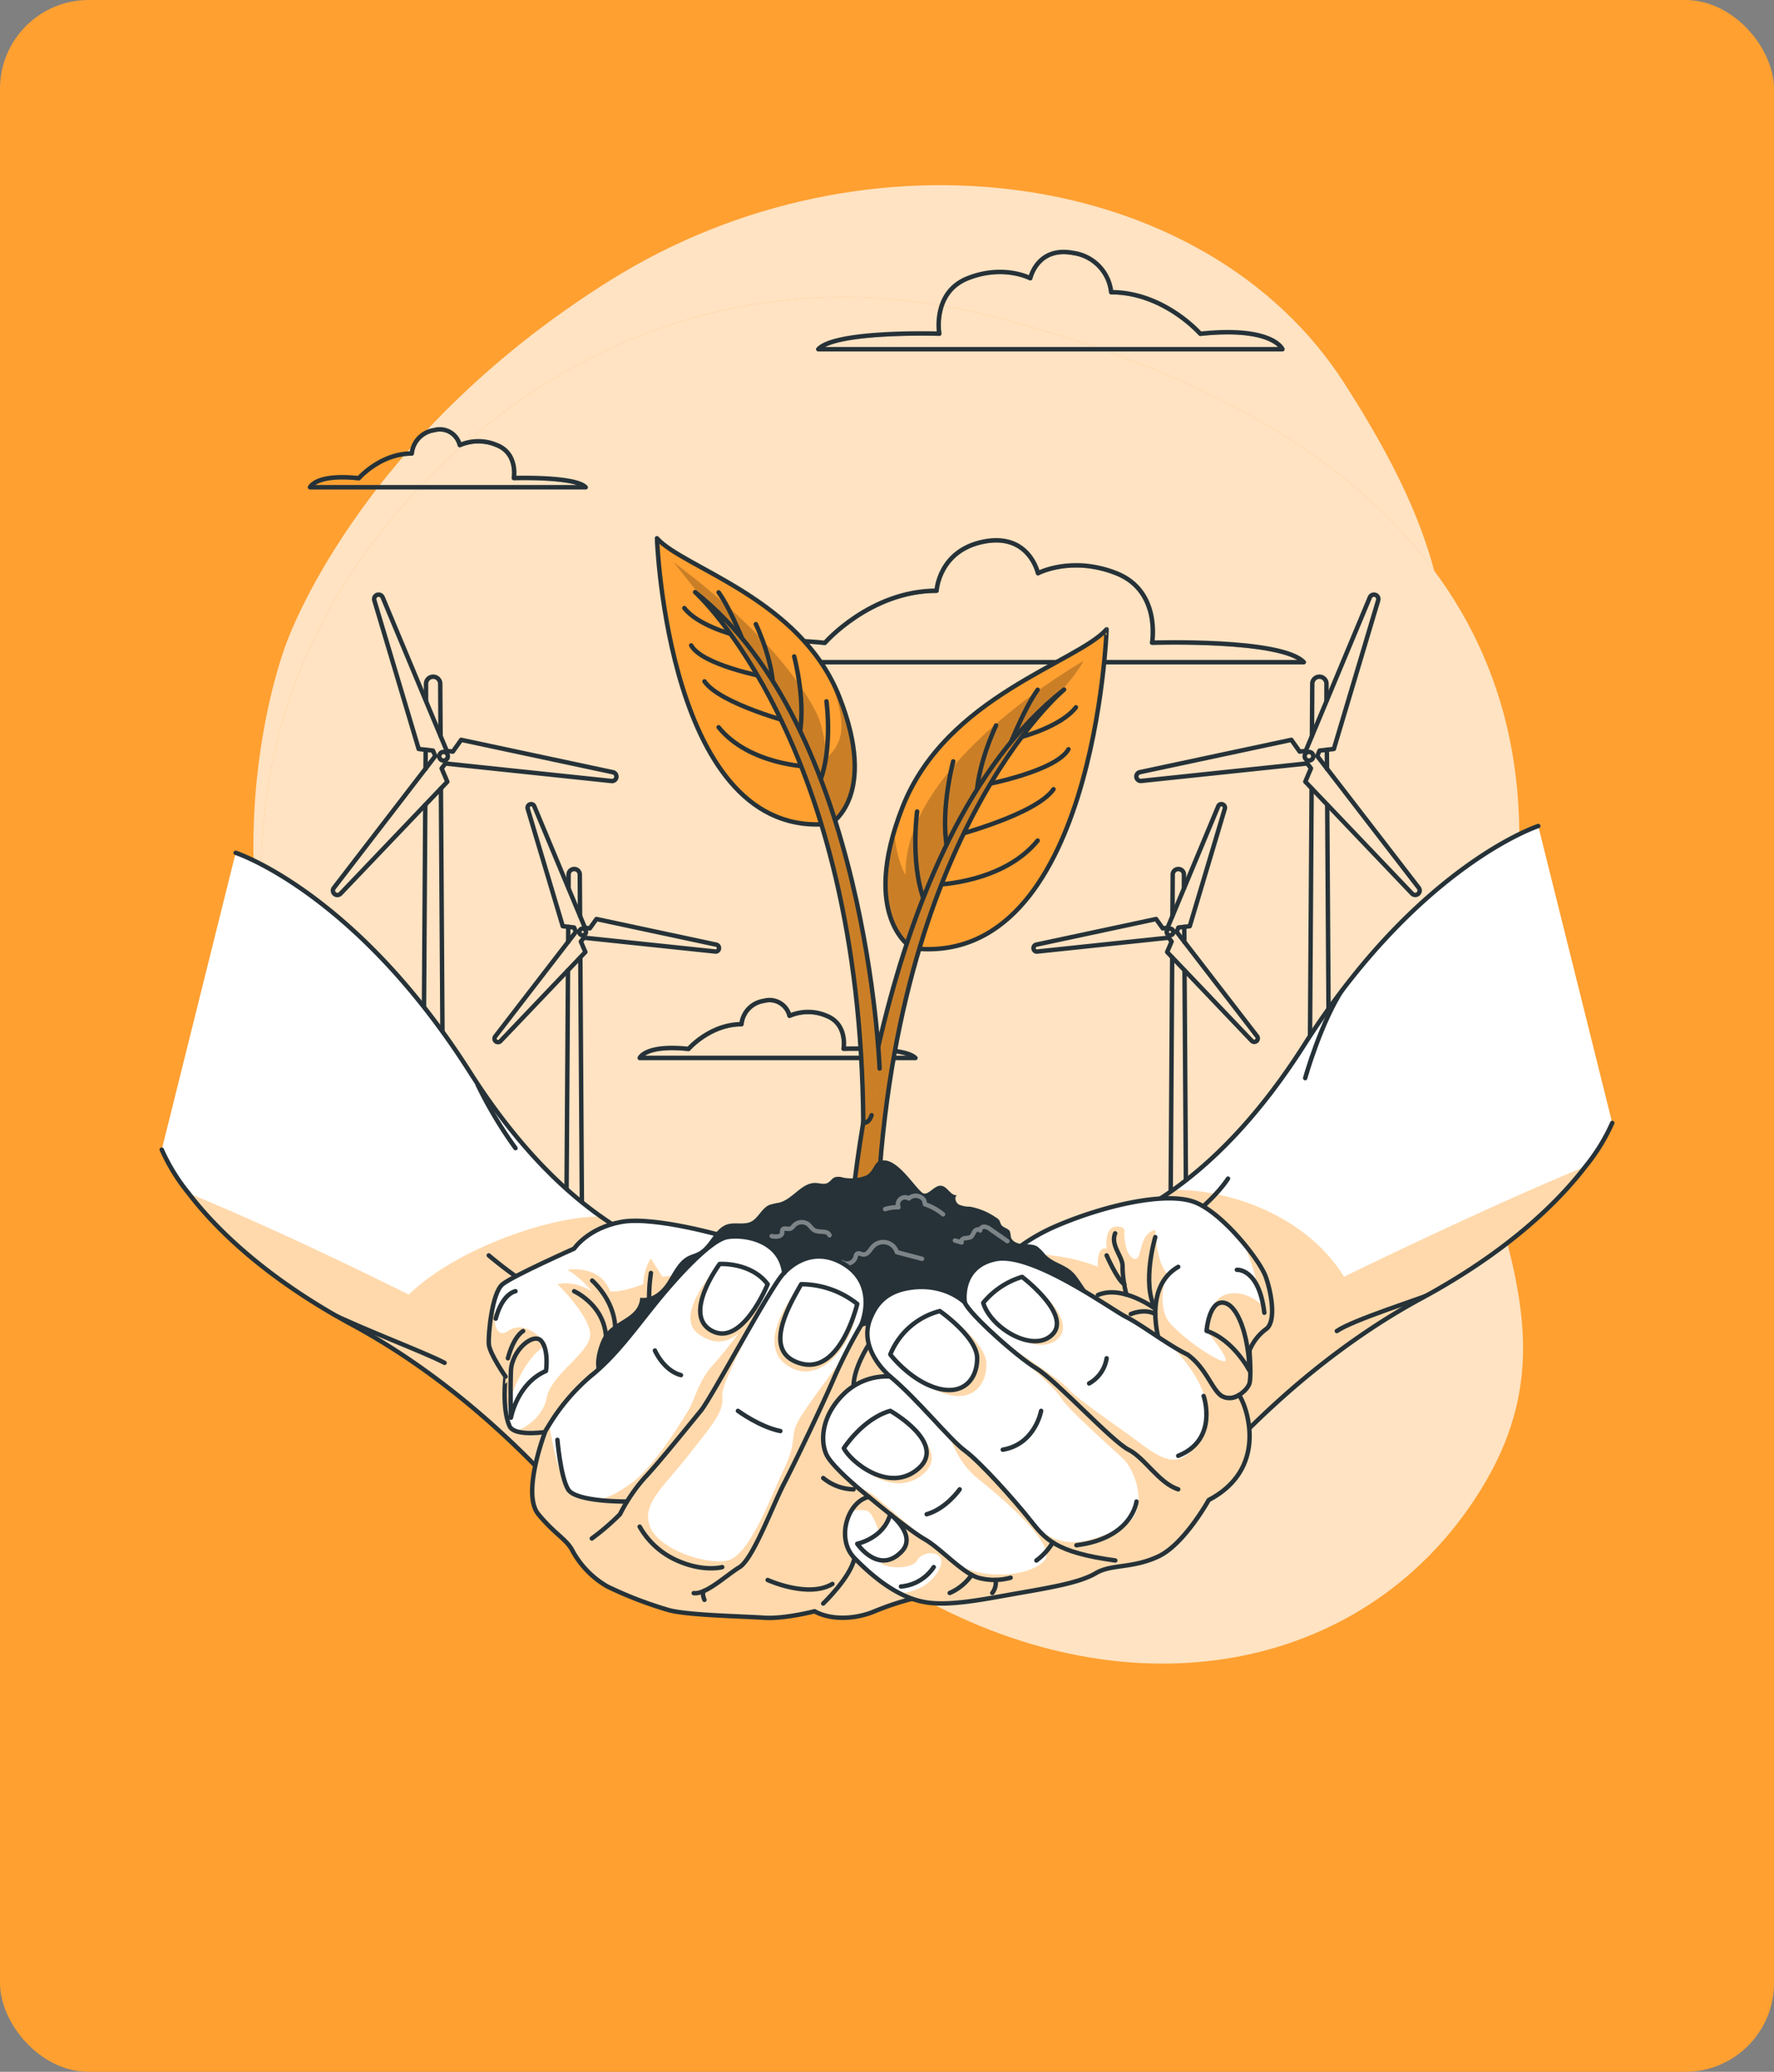 <svg xmlns="http://www.w3.org/2000/svg" xmlns:xlink="http://www.w3.org/1999/xlink" width="400" height="467" viewBox="0 0 400 467">
  <rect x="0" y="0" width="400" height="467" fill="#808080" stroke="none"/>
  <defs>
    <clipPath id="clip-path">
      <path id="Trazado_717319" data-name="Trazado 717319" d="M221.933,158.637s10.246-11.75,25.194-11.75c0,0,.5-9.118,10.7-11.088S270,142.937,270,142.937s7.523-4,17.663,0S295.73,158.6,295.73,158.6s29.2-.948,34.213,4.4H198.71S201.358,156.455,221.933,158.637Z" transform="translate(-198.71 -135.519)" fill="none" stroke="#263238" stroke-linecap="round" stroke-linejoin="round" stroke-width="1"/>
    </clipPath>
    <clipPath id="clip-path-2">
      <path id="Trazado_717322" data-name="Trazado 717322" d="M313.76,67.569S305.583,58.2,293.667,58.2a9.985,9.985,0,0,0-8.531-8.847c-8.132-1.572-9.719,5.695-9.719,5.695s-6.018-3.19-14.082,0-6.439,12.5-6.439,12.5-23.32-.752-27.285,3.506H332.281S330.167,65.831,313.76,67.569Z" transform="translate(-227.61 -49.134)" fill="none" stroke="#263238" stroke-linecap="round" stroke-linejoin="round" stroke-width="1"/>
    </clipPath>
    <clipPath id="clip-path-3">
      <path id="Trazado_717325" data-name="Trazado 717325" d="M86.278,113.3s4.852-5.567,11.939-5.567a5.92,5.92,0,0,1,5.063-5.266,4.623,4.623,0,0,1,5.77,3.378,10.532,10.532,0,0,1,8.365,0c4.8,1.9,3.829,7.425,3.829,7.425s13.827-.451,16.2,2.084H75.28S76.529,112.261,86.278,113.3Z" transform="translate(-75.28 -102.334)" fill="none" stroke="#263238" stroke-linecap="round" stroke-linejoin="round" stroke-width="1"/>
    </clipPath>
    <clipPath id="clip-path-4">
      <path id="Trazado_717328" data-name="Trazado 717328" d="M185.1,284.31s4.852-5.567,11.939-5.567a5.913,5.913,0,0,1,5.063-5.266,4.641,4.641,0,0,1,5.777,3.37,10.532,10.532,0,0,1,8.365,0c4.8,1.888,3.829,7.425,3.829,7.425s13.827-.451,16.2,2.084H174.1S175.349,283.272,185.1,284.31Z" transform="translate(-174.1 -273.349)" fill="none" stroke="#263238" stroke-linecap="round" stroke-linejoin="round" stroke-width="1"/>
    </clipPath>
    <clipPath id="clip-path-5">
      <path id="Trazado_717345" data-name="Trazado 717345" d="M30.84,296.074a43.524,43.524,0,0,0,6.018,9.78c5.89,7.718,17.024,18.95,36.982,29.722,35.206,19.032,57.488,50.658,57.488,50.658l20.484-65.289s-9.11-.662-21.929-9.78c-8.749-6.146-19.183-16.241-29.609-32.656C74.487,237.954,47.51,229.16,47.51,229.16" transform="translate(-30.84 -229.16)" fill="#fff" stroke="#263238" stroke-linecap="round" stroke-linejoin="round" stroke-width="1"/>
    </clipPath>
    <clipPath id="clip-path-6">
      <path id="Trazado_717352" data-name="Trazado 717352" d="M425.767,288.069a43.524,43.524,0,0,1-6.018,9.78c-5.913,7.718-17.046,18.95-36.967,29.722-35.206,19.032-57.488,50.658-57.488,50.658L304.81,312.939s9.11-.662,21.929-9.78c8.711-6.184,19.138-16.257,29.572-32.671,25.788-40.555,52.772-49.349,52.772-49.349" transform="translate(-304.81 -221.14)" fill="#fff" stroke="#263238" stroke-linecap="round" stroke-linejoin="round" stroke-width="1"/>
    </clipPath>
    <clipPath id="clip-path-7">
      <path id="Trazado_717376" data-name="Trazado 717376" d="M253.794,234.082s-11.984-6.906-2.167-31.859,39.329-32.521,46-40.043C297.629,162.18,294.936,238.814,253.794,234.082Z" transform="translate(-247.763 -162.18)" fill="#ffa031" stroke="#263238" stroke-linecap="round" stroke-linejoin="round" stroke-width="1"/>
    </clipPath>
    <clipPath id="clip-path-8">
      <path id="Trazado_717384" data-name="Trazado 717384" d="M236.79,304.374s5.115-90.092,48.529-124.124c0,0-40.277,33.273-42.353,124.124Z" transform="translate(-236.79 -180.25)" fill="#ffa031" stroke="#263238" stroke-linecap="round" stroke-linejoin="round" stroke-width="1"/>
    </clipPath>
    <clipPath id="clip-path-9">
      <path id="Trazado_717388" data-name="Trazado 717388" d="M218.478,199.232s10.72-6.176,1.933-28.5-35.176-29.09-41.142-35.816C179.27,134.92,181.677,203.437,218.478,199.232Z" transform="translate(-179.27 -134.92)" fill="#ffa031" stroke="#263238" stroke-linecap="round" stroke-linejoin="round" stroke-width="1"/>
    </clipPath>
    <clipPath id="clip-path-10">
      <path id="Trazado_717396" data-name="Trazado 717396" d="M232.3,258.444s-2.783-76.927-41.608-107.394c0,0,37.38,33.484,37.929,119.648,0,0,1.219.241,1.873-1.745" transform="translate(-190.69 -151.05)" fill="#ffa031" stroke="#263238" stroke-linecap="round" stroke-linejoin="round" stroke-width="1"/>
    </clipPath>
  </defs>
  <g id="Grupo_1005688" data-name="Grupo 1005688" transform="translate(-2527 7251)">
    <g id="Grupo_1004473" data-name="Grupo 1004473" transform="translate(8157 411)">
      <rect id="Rectángulo_346921" data-name="Rectángulo 346921" width="400" height="467" rx="20" transform="translate(-5630 -7662)" fill="#ffa031"/>
      <g id="Environment-bro" transform="translate(-5624.368 -7649.375)">
        <g id="freepik--background-simple--inject-2" transform="translate(51.507 29.116)">
          <path id="Trazado_717315" data-name="Trazado 717315" d="M65.548,132.91s-20.973,54.163,8.5,108.7S164.23,324.964,212.819,349.6s99.044,12.638,123.019-27.714-8.907-69.156-8.952-126.7S335.5,122.415,304.318,73.8,196.7,14.427,138.894,50.483,65.548,132.91,65.548,132.91Z" transform="translate(-58.313 -29.116)" fill="#fff" opacity="0.7"/>
          <path id="Trazado_717316" data-name="Trazado 717316" d="M75.327,134.326c21.68-39.915,76.22-86.511,151.048-67.1s125.373,60.467,117.091,131.9-51.816,130.79-145.609,132.527S27.783,221.852,75.327,134.326Z" transform="translate(-58.922 -37.43)" fill="#ffa031"/>
          <path id="Trazado_717317" data-name="Trazado 717317" d="M75.327,134.326c21.68-39.915,76.22-86.511,151.048-67.1s125.373,60.467,117.091,131.9-51.816,130.79-145.609,132.527S27.783,221.852,75.327,134.326Z" transform="translate(-58.922 -37.43)" fill="#fff" opacity="0.7"/>
        </g>
        <g id="freepik--Clouds--inject-2" transform="translate(64.271 44.175)">
          <g id="Grupo_1004493" data-name="Grupo 1004493" transform="translate(92.853 64.985)" clip-path="url(#clip-path)">
            <path id="Trazado_717318" data-name="Trazado 717318" d="M221.933,158.637s10.246-11.75,25.194-11.75c0,0,.5-9.118,10.7-11.088S270,142.937,270,142.937s7.523-4,17.663,0S295.73,158.6,295.73,158.6s29.2-.948,34.213,4.4H198.71S201.358,156.455,221.933,158.637Z" transform="translate(-198.71 -135.519)" fill="none" stroke="#263238" stroke-linecap="round" stroke-linejoin="round" stroke-width="1" opacity="0.5"/>
          </g>
          <path id="Trazado_717320" data-name="Trazado 717320" d="M221.933,158.637s10.246-11.75,25.194-11.75c0,0,.5-9.118,10.7-11.088S270,142.937,270,142.937s7.523-4,17.663,0S295.73,158.6,295.73,158.6s29.2-.948,34.213,4.4H198.71S201.358,156.455,221.933,158.637Z" transform="translate(-105.857 -70.534)" fill="none" stroke="#263238" stroke-linecap="round" stroke-linejoin="round" stroke-width="1"/>
          <g id="Grupo_1004494" data-name="Grupo 1004494" transform="translate(114.593 0)" clip-path="url(#clip-path-2)">
            <path id="Trazado_717321" data-name="Trazado 717321" d="M313.76,67.569S305.583,58.2,293.667,58.2a9.985,9.985,0,0,0-8.531-8.847c-8.132-1.572-9.719,5.695-9.719,5.695s-6.018-3.19-14.082,0-6.439,12.5-6.439,12.5-23.32-.752-27.285,3.506H332.281S330.167,65.831,313.76,67.569Z" transform="translate(-227.61 -49.134)" fill="none" stroke="#263238" stroke-linecap="round" stroke-linejoin="round" stroke-width="1" opacity="0.5"/>
          </g>
          <path id="Trazado_717323" data-name="Trazado 717323" d="M313.76,67.569S305.583,58.2,293.667,58.2a9.985,9.985,0,0,0-8.531-8.847c-8.132-1.572-9.719,5.695-9.719,5.695s-6.018-3.19-14.082,0-6.439,12.5-6.439,12.5-23.32-.752-27.285,3.506H332.281S330.167,65.831,313.76,67.569Z" transform="translate(-113.017 -49.134)" fill="none" stroke="#263238" stroke-linecap="round" stroke-linejoin="round" stroke-width="1"/>
          <g id="Grupo_1004495" data-name="Grupo 1004495" transform="translate(0 40.021)" clip-path="url(#clip-path-3)">
            <path id="Trazado_717324" data-name="Trazado 717324" d="M86.278,113.3s4.852-5.567,11.939-5.567a5.92,5.92,0,0,1,5.063-5.266,4.623,4.623,0,0,1,5.77,3.378,10.532,10.532,0,0,1,8.365,0c4.8,1.9,3.829,7.425,3.829,7.425s13.827-.451,16.2,2.084H75.28S76.529,112.261,86.278,113.3Z" transform="translate(-75.28 -102.334)" fill="none" stroke="#263238" stroke-linecap="round" stroke-linejoin="round" stroke-width="1" opacity="0.5"/>
          </g>
          <path id="Trazado_717326" data-name="Trazado 717326" d="M86.278,113.3s4.852-5.567,11.939-5.567a5.92,5.92,0,0,1,5.063-5.266,4.623,4.623,0,0,1,5.77,3.378,10.532,10.532,0,0,1,8.365,0c4.8,1.9,3.829,7.425,3.829,7.425s13.827-.451,16.2,2.084H75.28S76.529,112.261,86.278,113.3Z" transform="translate(-75.28 -62.313)" fill="none" stroke="#263238" stroke-linecap="round" stroke-linejoin="round" stroke-width="1"/>
          <g id="Grupo_1004496" data-name="Grupo 1004496" transform="translate(74.339 168.67)" clip-path="url(#clip-path-4)">
            <path id="Trazado_717327" data-name="Trazado 717327" d="M185.1,284.31s4.852-5.567,11.939-5.567a5.913,5.913,0,0,1,5.063-5.266,4.641,4.641,0,0,1,5.777,3.37,10.532,10.532,0,0,1,8.365,0c4.8,1.888,3.829,7.425,3.829,7.425s13.827-.451,16.2,2.084H174.1S175.349,283.272,185.1,284.31Z" transform="translate(-174.1 -273.349)" fill="none" stroke="#263238" stroke-linecap="round" stroke-linejoin="round" stroke-width="1" opacity="0.5"/>
          </g>
          <path id="Trazado_717329" data-name="Trazado 717329" d="M185.1,284.31s4.852-5.567,11.939-5.567a5.913,5.913,0,0,1,5.063-5.266,4.641,4.641,0,0,1,5.777,3.37,10.532,10.532,0,0,1,8.365,0c4.8,1.888,3.829,7.425,3.829,7.425s13.827-.451,16.2,2.084H174.1S175.349,283.272,185.1,284.31Z" transform="translate(-99.761 -104.679)" fill="none" stroke="#263238" stroke-linecap="round" stroke-linejoin="round" stroke-width="1"/>
        </g>
        <g id="freepik--wind-turbines--inject-2" transform="translate(69.434 121.421)">
          <path id="Trazado_717330" data-name="Trazado 717330" d="M113.332,189.764l-.075-11.735a1.6,1.6,0,0,0-3.2,0v3.844" transform="translate(-89.06 -157.942)" fill="none" stroke="#263238" stroke-linecap="round" stroke-linejoin="round" stroke-width="1"/>
          <line id="Línea_2613" data-name="Línea 2613" x1="0.03" y2="4.311" transform="translate(20.88 34.959)" fill="none" stroke="#263238" stroke-linecap="round" stroke-linejoin="round" stroke-width="1"/>
          <line id="Línea_2614" data-name="Línea 2614" x1="0.594" y1="92.371" transform="translate(24.348 43.693)" fill="none" stroke="#263238" stroke-linecap="round" stroke-linejoin="round" stroke-width="1"/>
          <line id="Línea_2615" data-name="Línea 2615" x1="0.564" y2="88.678" transform="translate(20.263 47.387)" fill="none" stroke="#263238" stroke-linecap="round" stroke-linejoin="round" stroke-width="1"/>
          <path id="Trazado_717331" data-name="Trazado 717331" d="M145.226,191.825l-34.161-7.289-1.881,2.648-1.362-.143-14.451-34.6a1,1,0,0,0-1.881.677l9.99,33.476,3.227.369.512,1.226-22.9,29.767a1,1,0,0,0,1.5,1.3l24.118-25.276-1.279-3.009.85-1.1,37.41,3.942a1,1,0,0,0,.3-1.986Z" transform="translate(-82.144 -151.818)" fill="none" stroke="#263238" stroke-linecap="round" stroke-linejoin="round" stroke-width="1"/>
          <circle id="Elipse_8456" data-name="Elipse 8456" cx="0.978" cy="0.978" r="0.978" transform="translate(23.964 35.441)" fill="none" stroke="#263238" stroke-linecap="round" stroke-linejoin="round" stroke-width="1"/>
          <path id="Trazado_717332" data-name="Trazado 717332" d="M155.368,244.574l-.06-9.291a1.264,1.264,0,1,0-2.528,0v3.047" transform="translate(-99.643 -172.182)" fill="none" stroke="#263238" stroke-linecap="round" stroke-linejoin="round" stroke-width="1"/>
          <line id="Línea_2616" data-name="Línea 2616" x1="0.023" y2="3.4" transform="translate(53.04 74.875)" fill="none" stroke="#263238" stroke-linecap="round" stroke-linejoin="round" stroke-width="1"/>
          <line id="Línea_2617" data-name="Línea 2617" x1="0.466" y1="73.068" transform="translate(55.785 81.78)" fill="none" stroke="#263238" stroke-linecap="round" stroke-linejoin="round" stroke-width="1"/>
          <line id="Línea_2618" data-name="Línea 2618" x1="0.451" y2="70.149" transform="translate(52.551 84.699)" fill="none" stroke="#263238" stroke-linecap="round" stroke-linejoin="round" stroke-width="1"/>
          <path id="Trazado_717333" data-name="Trazado 717333" d="M180.6,246.249l-27.029-5.777-1.5,2.1-1.083-.113-11.427-27.383a.752.752,0,0,0-1.031-.429.8.8,0,0,0-.459.963l7.906,26.48,2.55.293.406.97L130.8,266.884a.792.792,0,1,0,1.2,1.031l19.07-20-1.008-2.362.67-.873,29.594,3.114a.752.752,0,0,0,.873-.7A.79.79,0,0,0,180.6,246.249Z" transform="translate(-94.15 -167.365)" fill="none" stroke="#263238" stroke-linecap="round" stroke-linejoin="round" stroke-width="1"/>
          <path id="Trazado_717334" data-name="Trazado 717334" d="M157.5,252.632a.752.752,0,1,1-.752-.752A.752.752,0,0,1,157.5,252.632Z" transform="translate(-100.44 -176.607)" fill="none" stroke="#263238" stroke-linecap="round" stroke-linejoin="round" stroke-width="1"/>
          <path id="Trazado_717335" data-name="Trazado 717335" d="M375.59,189.764l.075-11.735a1.6,1.6,0,0,1,3.2,0v3.844" transform="translate(-154.84 -157.942)" fill="none" stroke="#263238" stroke-linecap="round" stroke-linejoin="round" stroke-width="1"/>
          <line id="Línea_2619" data-name="Línea 2619" x2="0.03" y2="4.311" transform="translate(224.113 34.959)" fill="none" stroke="#263238" stroke-linecap="round" stroke-linejoin="round" stroke-width="1"/>
          <line id="Línea_2620" data-name="Línea 2620" y1="92.371" x2="0.594" transform="translate(220.081 43.693)" fill="none" stroke="#263238" stroke-linecap="round" stroke-linejoin="round" stroke-width="1"/>
          <line id="Línea_2621" data-name="Línea 2621" x2="0.564" y2="88.678" transform="translate(224.196 47.387)" fill="none" stroke="#263238" stroke-linecap="round" stroke-linejoin="round" stroke-width="1"/>
          <path id="Trazado_717336" data-name="Trazado 717336" d="M323.744,191.825l34.161-7.289,1.881,2.648,1.362-.143,14.451-34.6a1,1,0,0,1,1.881.677l-9.99,33.476-3.227.369-.512,1.226,22.922,29.752a1,1,0,0,1-1.5,1.3l-24.118-25.276,1.279-3.009-.85-1.1-37.41,3.942a1,1,0,0,1-.323-1.971Z" transform="translate(-141.803 -151.818)" fill="none" stroke="#263238" stroke-linecap="round" stroke-linejoin="round" stroke-width="1"/>
          <circle id="Elipse_8457" data-name="Elipse 8457" cx="0.978" cy="0.978" r="0.978" transform="translate(219.103 35.441)" fill="none" stroke="#263238" stroke-linecap="round" stroke-linejoin="round" stroke-width="1"/>
          <path id="Trazado_717337" data-name="Trazado 717337" d="M333.78,244.574l.06-9.291a1.264,1.264,0,1,1,2.528,0v3.047" transform="translate(-144.482 -172.182)" fill="none" stroke="#263238" stroke-linecap="round" stroke-linejoin="round" stroke-width="1"/>
          <line id="Línea_2622" data-name="Línea 2622" x2="0.023" y2="3.4" transform="translate(191.961 74.875)" fill="none" stroke="#263238" stroke-linecap="round" stroke-linejoin="round" stroke-width="1"/>
          <line id="Línea_2623" data-name="Línea 2623" y1="73.068" x2="0.466" transform="translate(188.771 81.78)" fill="none" stroke="#263238" stroke-linecap="round" stroke-linejoin="round" stroke-width="1"/>
          <line id="Línea_2624" data-name="Línea 2624" x2="0.451" y2="70.149" transform="translate(192.021 84.699)" fill="none" stroke="#263238" stroke-linecap="round" stroke-linejoin="round" stroke-width="1"/>
          <path id="Trazado_717338" data-name="Trazado 717338" d="M292.74,246.249l27.029-5.777,1.5,2.1,1.083-.113,11.427-27.383a.752.752,0,0,1,1.031-.429.805.805,0,0,1,.459.963l-7.906,26.48-2.55.293-.406.97,18.13,23.531a.792.792,0,0,1-1.2,1.031l-19.07-20,1.008-2.362-.67-.873L293.011,247.8a.752.752,0,0,1-.873-.7.79.79,0,0,1,.6-.85Z" transform="translate(-134.165 -167.365)" fill="none" stroke="#263238" stroke-linecap="round" stroke-linejoin="round" stroke-width="1"/>
          <path id="Trazado_717339" data-name="Trazado 717339" d="M332.05,252.632a.752.752,0,1,0,.752-.752A.752.752,0,0,0,332.05,252.632Z" transform="translate(-144.053 -176.607)" fill="none" stroke="#263238" stroke-linecap="round" stroke-linejoin="round" stroke-width="1"/>
        </g>
        <g id="freepik--Hands--inject-2" transform="translate(30.84 108.709)">
          <path id="Trazado_717340" data-name="Trazado 717340" d="M30.84,296.074a43.524,43.524,0,0,0,6.018,9.78c5.89,7.718,17.024,18.95,36.982,29.722,35.206,19.032,57.488,50.658,57.488,50.658l20.484-65.289s-9.11-.662-21.929-9.78c-8.749-6.146-19.183-16.241-29.609-32.656C74.487,237.954,47.51,229.16,47.51,229.16" transform="translate(-30.84 -158.266)" fill="#fff"/>
          <g id="Grupo_1004497" data-name="Grupo 1004497" transform="translate(0 70.894)" clip-path="url(#clip-path-5)">
            <path id="Trazado_717341" data-name="Trazado 717341" d="M38.81,331.11c5.913,7.718,17.046,18.95,37,29.722C111.02,379.865,133.3,411.49,133.3,411.49L153.787,346.2s-9.11-.662-21.929-9.779c-10.494-.286-32.25,6.838-43.361,17.573C88.46,354.009,62.792,340.995,38.81,331.11Z" transform="translate(-32.814 -254.416)" fill="#ffa031" opacity="0.4"/>
            <path id="Trazado_717342" data-name="Trazado 717342" d="M128.85,349.79s12.525,10.818,19.559,11.171" transform="translate(-55.12 -259.044)" fill="none" stroke="#263238" stroke-linecap="round" stroke-linejoin="round" stroke-width="1"/>
            <path id="Trazado_717343" data-name="Trazado 717343" d="M80,366.46c8.929,4.341,22.026,9.193,26.788,11.675" transform="translate(-43.018 -263.173)" fill="none" stroke="#263238" stroke-linecap="round" stroke-linejoin="round" stroke-width="1"/>
            <path id="Trazado_717344" data-name="Trazado 717344" d="M125.52,298.65a94.977,94.977,0,0,0,8.538,14.293" transform="translate(-54.295 -246.375)" fill="none" stroke="#263238" stroke-linecap="round" stroke-linejoin="round" stroke-width="1"/>
          </g>
          <path id="Trazado_717346" data-name="Trazado 717346" d="M30.84,296.074a43.524,43.524,0,0,0,6.018,9.78c5.89,7.718,17.024,18.95,36.982,29.722,35.206,19.032,57.488,50.658,57.488,50.658l20.484-65.289s-9.11-.662-21.929-9.78c-8.749-6.146-19.183-16.241-29.609-32.656C74.487,237.954,47.51,229.16,47.51,229.16" transform="translate(-30.84 -158.266)" fill="none" stroke="#263238" stroke-linecap="round" stroke-linejoin="round" stroke-width="1"/>
          <path id="Trazado_717347" data-name="Trazado 717347" d="M425.767,288.069a43.524,43.524,0,0,1-6.018,9.78c-5.913,7.718-17.046,18.95-36.967,29.722-35.206,19.032-57.488,50.658-57.488,50.658L304.81,312.939s9.11-.662,21.929-9.78c8.711-6.184,19.138-16.257,29.572-32.671,25.788-40.555,52.772-49.349,52.772-49.349" transform="translate(-98.711 -156.279)" fill="#fff"/>
          <g id="Grupo_1004498" data-name="Grupo 1004498" transform="translate(206.099 64.861)" clip-path="url(#clip-path-6)">
            <path id="Trazado_717348" data-name="Trazado 717348" d="M419.779,323.11c-5.913,7.718-17.046,18.95-36.967,29.722-35.206,19.032-57.488,50.658-57.488,50.658L304.84,338.2s9.11-.662,21.929-9.779c10.494-.286,29.173,4.559,38.539,19.559C365.307,347.988,395.8,332.995,419.779,323.11Z" transform="translate(-304.817 -246.401)" fill="#ffa031" opacity="0.4"/>
            <path id="Trazado_717349" data-name="Trazado 717349" d="M343.211,326.78s-6.116,9.937-21.921,16.174" transform="translate(-308.893 -247.31)" fill="none" stroke="#263238" stroke-linecap="round" stroke-linejoin="round" stroke-width="1"/>
            <path id="Trazado_717350" data-name="Trazado 717350" d="M405.972,360.53C402.21,362.1,386.623,367,383.05,369.5" transform="translate(-324.192 -255.671)" fill="none" stroke="#263238" stroke-linecap="round" stroke-linejoin="round" stroke-width="1"/>
            <path id="Trazado_717351" data-name="Trazado 717351" d="M373.56,289.907s3.558-12.789,8.771-20.537" transform="translate(-321.841 -233.088)" fill="none" stroke="#263238" stroke-linecap="round" stroke-linejoin="round" stroke-width="1"/>
          </g>
          <path id="Trazado_717353" data-name="Trazado 717353" d="M425.767,288.069a43.524,43.524,0,0,1-6.018,9.78c-5.913,7.718-17.046,18.95-36.967,29.722-35.206,19.032-57.488,50.658-57.488,50.658L304.81,312.939s9.11-.662,21.929-9.78c8.711-6.184,19.138-16.257,29.572-32.671,25.788-40.555,52.772-49.349,52.772-49.349" transform="translate(-98.711 -156.279)" fill="none" stroke="#263238" stroke-linecap="round" stroke-linejoin="round" stroke-width="1"/>
          <path id="Trazado_717354" data-name="Trazado 717354" d="M192.774,363.874l-21.989,2.64s-15.354,4.679-19.063,8.012-8.583,12.27-8.583,12.27-5.4,1.023-8.17,0a2.325,2.325,0,0,1-1.452-1.181,11.577,11.577,0,0,1-.752-2.618,34.252,34.252,0,0,1-.12-8.493s-3.611-5.161-3.761-7.274.617-10.825,2.8-13.263a2.09,2.09,0,0,1,.293-.286c2.407-1.926,16.144-8.034,16.144-8.034s3.092-4.642,10.652-6.018,23.877,3.438,23.877,3.438l2.37,4.86Z" transform="translate(-55.124 -185.571)" fill="#fff"/>
          <path id="Trazado_717355" data-name="Trazado 717355" d="M132.786,387.83a34.251,34.251,0,0,1-.12-8.493s-3.611-5.161-3.761-7.274.617-10.825,2.8-13.263c-2.528,5.04-2.024,12.721,1.5,10.276,4.3-3.009,8.726,3.114,8.726,3.114C137.247,374.62,133.816,382.9,132.786,387.83Z" transform="translate(-55.129 -190.382)" fill="#ffa031" opacity="0.4"/>
          <path id="Trazado_717356" data-name="Trazado 717356" d="M194.784,366.678l-21.989,2.64S157.442,374,153.733,377.33s-8.583,12.27-8.583,12.27-5.4,1.023-8.17,0c2.543-.752,6.229-3.611,6.928-7.44.993-5.446,10.163-10.351,9.817-14.571s-7.38-11.1-7.38-11.1c4.122-.9,7.839,1.67,7.839,1.67a23.644,23.644,0,0,0-5.6-4.92c8.072-.873,9.622,4.837,9.622,4.837,2.257.5,7.523-1.587,7.523-1.587A11.329,11.329,0,0,1,167.4,350.7l2.618,4.1c2.851,0,12.42-2.723,16.971-4.07Z" transform="translate(-57.134 -188.375)" fill="#ffa031" opacity="0.4"/>
          <path id="Trazado_717357" data-name="Trazado 717357" d="M133.514,385.655c1.181,2.746,9.614,1.159,9.614,1.159s4.882-8.944,8.591-12.277,19.063-8.019,19.063-8.019l21.989-2.633L182.638,343.1s-16.317-4.807-23.877-3.43-10.652,6.018-10.652,6.018-13.736,6.1-16.144,8.034-3.265,11.427-3.092,13.541,3.761,7.274,3.761,7.274S131.792,381.66,133.514,385.655Z" transform="translate(-55.12 -185.581)" fill="none" stroke="#263238" stroke-linecap="round" stroke-linejoin="round" stroke-width="1"/>
          <path id="Trazado_717358" data-name="Trazado 717358" d="M135.475,392.549s1.377-7.726,7.906-10.532c0,0,.685-4.6-1.031-6.725s-6.7,2-6.876,6.725S135.475,392.549,135.475,392.549Z" transform="translate(-56.742 -194.326)" fill="none" stroke="#263238" stroke-linecap="round" stroke-linejoin="round" stroke-width="1"/>
          <path id="Trazado_717359" data-name="Trazado 717359" d="M154.45,360.53s11.457,5.146,5.469,17.942" transform="translate(-61.462 -190.81)" fill="none" stroke="#263238" stroke-linecap="round" stroke-linejoin="round" stroke-width="1"/>
          <path id="Trazado_717360" data-name="Trazado 717360" d="M159.85,357.33s9.734,8.4,2.58,18.965" transform="translate(-62.8 -190.018)" fill="none" stroke="#263238" stroke-linecap="round" stroke-linejoin="round" stroke-width="1"/>
          <path id="Trazado_717361" data-name="Trazado 717361" d="M177.325,355.06a38.3,38.3,0,0,0,0,11.194" transform="translate(-67.027 -189.455)" fill="none" stroke="#263238" stroke-linecap="round" stroke-linejoin="round" stroke-width="1"/>
          <path id="Trazado_717362" data-name="Trazado 717362" d="M138.028,372.46s-2.061.985-3.438,6.139" transform="translate(-56.542 -193.766)" fill="none" stroke="#263238" stroke-linecap="round" stroke-linejoin="round" stroke-width="1"/>
          <path id="Trazado_717363" data-name="Trazado 717363" d="M135.4,360.53s-2.919.4-4.461,6.176" transform="translate(-55.638 -190.81)" fill="none" stroke="#263238" stroke-linecap="round" stroke-linejoin="round" stroke-width="1"/>
          <path id="Trazado_717364" data-name="Trazado 717364" d="M341.248,362.216A11.363,11.363,0,0,0,337.569,367s.451,5.868,0,7.41-3.716,4.468-6.3,2.836-3.9-7.643-10.584-10.246L278.9,350.36a26.217,26.217,0,0,1,5.025-5.334,40.933,40.933,0,0,1,10.208-6.169c10.863-4.642,24.073-7.56,30.535-5.5,3.626,1.166,8,5.221,11.367,9.215a33.006,33.006,0,0,1,5.213,7.786C342.617,354.144,343.67,360.666,341.248,362.216Z" transform="translate(-92.292 -183.913)" fill="#fff"/>
          <path id="Trazado_717365" data-name="Trazado 717365" d="M341.248,364.315a11.363,11.363,0,0,0-3.679,4.784s.451,5.868,0,7.41-3.716,4.468-6.3,2.836-3.9-7.643-10.584-10.246L278.9,352.459a26.217,26.217,0,0,1,5.025-5.334c5.725,0,13.263.542,19.439,3.1,0,0-.421-4.642,1.986-4.115,0,0-.609-4.694,1.986-4.927s1.986,1.5,1.986,1.5,0,4.732,2.1,5.687.865-5.574,4.9-6.485c0,0,.226,7.357,2.588,9.742,0,0-2.686,7.756.978,11.6s10.532,8.425,12.036,8.275-4.047-6.846-4.047-6.846.105-6.823,4.318-8.162,7.876,2.091,7.876,2.091a49,49,0,0,0-4-13.917,33.006,33.006,0,0,1,5.213,7.786C342.617,356.243,343.67,362.766,341.248,364.315Z" transform="translate(-92.292 -186.012)" fill="#ffa031" opacity="0.4"/>
          <path id="Trazado_717366" data-name="Trazado 717366" d="M278.89,350.36s4.371-6.868,15.241-11.5,24.073-7.56,30.535-5.5,15.2,13.225,16.55,17,2.407,10.306,0,11.856a11.358,11.358,0,0,0-3.671,4.777s.451,5.875,0,7.417-3.716,4.468-6.289,2.836-3.912-7.643-10.592-10.253" transform="translate(-92.29 -183.913)" fill="none" stroke="#263238" stroke-linecap="round" stroke-linejoin="round" stroke-width="1"/>
          <path id="Trazado_717367" data-name="Trazado 717367" d="M344,370.3s.519-6.7,3.761-6.357,5.71,7.387,5.943,15.369C353.7,379.315,350.161,372.364,344,370.3Z" transform="translate(-108.419 -191.653)" fill="none" stroke="#263238" stroke-linecap="round" stroke-linejoin="round" stroke-width="1"/>
          <path id="Trazado_717368" data-name="Trazado 717368" d="M329.521,369.935s-3.761-12.081,4.288-16.715" transform="translate(-104.615 -189)" fill="none" stroke="#263238" stroke-linecap="round" stroke-linejoin="round" stroke-width="1"/>
          <path id="Trazado_717369" data-name="Trazado 717369" d="M324.369,344.31s-3.114,10.366,0,16.174c0,0-7.357-5.522-12.939-3.122" transform="translate(-100.351 -186.792)" fill="none" stroke="#263238" stroke-linecap="round" stroke-linejoin="round" stroke-width="1"/>
          <path id="Trazado_717370" data-name="Trazado 717370" d="M319.074,357a25.868,25.868,0,0,1-.888-6.266c.173-2.227-2.806-4.815-1.663-7.56" transform="translate(-101.548 -186.51)" fill="none" stroke="#263238" stroke-linecap="round" stroke-linejoin="round" stroke-width="1"/>
          <path id="Trazado_717371" data-name="Trazado 717371" d="M314.05,349.79s2.46,5.6,3.98,6.492" transform="translate(-101 -188.15)" fill="none" stroke="#263238" stroke-linecap="round" stroke-linejoin="round" stroke-width="1"/>
          <path id="Trazado_717372" data-name="Trazado 717372" d="M321.29,367.17s3.1-1.369,5.529,0" transform="translate(-102.793 -192.305)" fill="none" stroke="#263238" stroke-linecap="round" stroke-linejoin="round" stroke-width="1"/>
          <path id="Trazado_717373" data-name="Trazado 717373" d="M353.1,354.109s4.98-.421,6.184,9.674" transform="translate(-110.674 -189.219)" fill="none" stroke="#263238" stroke-linecap="round" stroke-linejoin="round" stroke-width="1"/>
          <path id="Trazado_717374" data-name="Trazado 717374" d="M253.794,234.082s-11.984-6.906-2.167-31.859,39.329-32.521,46-40.043C297.629,162.18,294.936,238.814,253.794,234.082Z" transform="translate(-84.578 -141.673)" fill="#ffa031"/>
          <g id="Grupo_1004499" data-name="Grupo 1004499" transform="translate(163.184 20.507)" clip-path="url(#clip-path-7)">
            <path id="Trazado_717375" data-name="Trazado 717375" d="M292.4,171.7c-3.37,6.4-13.744,14.481-25.141,33.92a177.473,177.473,0,0,0-13.857,30.55c-1.813-1.339-9.148-8.109-3.6-26.329.218,6.47,2.513,10.1,2.513,10.1C251.6,194.78,292.4,171.7,292.4,171.7Z" transform="translate(-247.764 -164.538)" fill="rgba(0,0,0,0.7)" opacity="0.3"/>
          </g>
          <path id="Trazado_717377" data-name="Trazado 717377" d="M253.794,234.082s-11.984-6.906-2.167-31.859,39.329-32.521,46-40.043C297.629,162.18,294.936,238.814,253.794,234.082Z" transform="translate(-84.578 -141.673)" fill="none" stroke="#263238" stroke-linecap="round" stroke-linejoin="round" stroke-width="1"/>
          <path id="Trazado_717378" data-name="Trazado 717378" d="M257.117,216.79s-1.866,13.338,2.422,22.026l2.144-5.559s14.88-.4,22.613-9.922" transform="translate(-86.796 -155.202)" fill="none" stroke="#263238" stroke-linecap="round" stroke-linejoin="round" stroke-width="1"/>
          <path id="Trazado_717379" data-name="Trazado 717379" d="M267.462,201.76s-3.378,12.5-.993,21.229l.993-4.363s18.649-4.83,22.613-10.584" transform="translate(-89.001 -151.478)" fill="none" stroke="#263238" stroke-linecap="round" stroke-linejoin="round" stroke-width="1"/>
          <path id="Trazado_717380" data-name="Trazado 717380" d="M279.458,191s-4.514,9.321-4.408,17.061l2.2-3.761s15.753-3.009,18.536-7.936" transform="translate(-91.338 -148.813)" fill="none" stroke="#263238" stroke-linecap="round" stroke-linejoin="round" stroke-width="1"/>
          <path id="Trazado_717381" data-name="Trazado 717381" d="M291.012,180.3c-3.287,4.514-7.192,14.707-7.192,14.707l3.6-4.092s8.892-2.317,12.217-6.658" transform="translate(-93.511 -146.162)" fill="none" stroke="#263238" stroke-linecap="round" stroke-linejoin="round" stroke-width="1"/>
          <path id="Trazado_717382" data-name="Trazado 717382" d="M236.79,304.374s5.115-90.092,48.529-124.124c0,0-40.277,33.273-42.353,124.124Z" transform="translate(-81.86 -146.15)" fill="#ffa031"/>
          <g id="Grupo_1004500" data-name="Grupo 1004500" transform="translate(154.93 34.1)" clip-path="url(#clip-path-8)">
            <path id="Trazado_717383" data-name="Trazado 717383" d="M236.79,304.374s5.115-90.092,48.529-124.124c0,0-40.277,33.273-42.353,124.124Z" transform="translate(-236.79 -180.25)" fill="rgba(0,0,0,0.7)" opacity="0.3"/>
          </g>
          <path id="Trazado_717385" data-name="Trazado 717385" d="M236.79,304.374s5.115-90.092,48.529-124.124c0,0-40.277,33.273-42.353,124.124Z" transform="translate(-81.86 -146.15)" fill="none" stroke="#263238" stroke-linecap="round" stroke-linejoin="round" stroke-width="1"/>
          <path id="Trazado_717386" data-name="Trazado 717386" d="M218.478,199.232s10.72-6.176,1.933-28.5-35.176-29.09-41.142-35.816C179.27,134.92,181.677,203.437,218.478,199.232Z" transform="translate(-67.611 -134.92)" fill="#ffa031"/>
          <g id="Grupo_1004501" data-name="Grupo 1004501" transform="translate(111.659)" clip-path="url(#clip-path-9)">
            <path id="Trazado_717387" data-name="Trazado 717387" d="M221.678,172.5a23.628,23.628,0,0,0-1.693-3.483c-1.347-2.257,2.046,4.431,2.114,9.832a8.937,8.937,0,0,1-3.152,7.139c-.677-3.536-1.046-7.244-2.738-10.426-8.621-16.279-28.752-31.031-31.949-33.461.346.436,11.367,14.293,17.889,22.267,3.5,4.3,5.823,9.712,8.125,14.7,2.919,6.342,5.537,12.789,8.132,19.288.361.91.752,1.813,1.091,2.716,2.919-1.82,4.514-5.206,5.191-8.583,1.113-5.77-.211-11.735-2.054-17.3C222.34,174.275,222.031,173.379,221.678,172.5Z" transform="translate(-180.506 -136.699)" fill="rgba(0,0,0,0.7)" opacity="0.3"/>
          </g>
          <path id="Trazado_717389" data-name="Trazado 717389" d="M218.478,199.232s10.72-6.176,1.933-28.5-35.176-29.09-41.142-35.816C179.27,134.92,181.677,203.437,218.478,199.232Z" transform="translate(-67.611 -134.92)" fill="none" stroke="#263238" stroke-linecap="round" stroke-linejoin="round" stroke-width="1"/>
          <path id="Trazado_717390" data-name="Trazado 717390" d="M222.063,183.77s1.67,11.923-2.167,19.694l-1.918-4.973s-13.308-.354-20.229-8.869" transform="translate(-72.189 -147.022)" fill="none" stroke="#263238" stroke-linecap="round" stroke-linejoin="round" stroke-width="1"/>
          <path id="Trazado_717391" data-name="Trazado 717391" d="M213.739,170.32s3.009,11.179.888,18.987l-.888-3.9s-16.685-4.318-20.229-9.464" transform="translate(-71.138 -143.69)" fill="none" stroke="#263238" stroke-linecap="round" stroke-linejoin="round" stroke-width="1"/>
          <path id="Trazado_717392" data-name="Trazado 717392" d="M204.109,160.65s4.032,8.343,3.942,15.264l-1.971-3.378s-14.09-2.663-16.55-7.094" transform="translate(-70.152 -141.294)" fill="none" stroke="#263238" stroke-linecap="round" stroke-linejoin="round" stroke-width="1"/>
          <path id="Trazado_717393" data-name="Trazado 717393" d="M195.206,151.12c2.949,4.07,6.439,13.157,6.439,13.157l-3.242-3.656s-7.951-2.076-10.923-5.958" transform="translate(-69.644 -138.933)" fill="none" stroke="#263238" stroke-linecap="round" stroke-linejoin="round" stroke-width="1"/>
          <path id="Trazado_717394" data-name="Trazado 717394" d="M232.3,258.444s-2.783-76.927-41.608-107.394c0,0,37.38,33.484,37.929,119.648,0,0,1.219.241,1.873-1.745" transform="translate(-70.44 -138.916)" fill="#ffa031"/>
          <g id="Grupo_1004502" data-name="Grupo 1004502" transform="translate(120.25 12.134)" clip-path="url(#clip-path-10)">
            <path id="Trazado_717395" data-name="Trazado 717395" d="M232.3,258.444s-2.783-76.927-41.608-107.394c0,0,37.38,33.484,37.929,119.648,0,0,1.219.241,1.873-1.745" transform="translate(-190.69 -151.05)" fill="rgba(0,0,0,0.7)" opacity="0.3"/>
          </g>
          <path id="Trazado_717397" data-name="Trazado 717397" d="M232.3,258.444s-2.783-76.927-41.608-107.394c0,0,37.38,33.484,37.929,119.648,0,0,1.219.241,1.873-1.745" transform="translate(-70.44 -138.916)" fill="none" stroke="#263238" stroke-linecap="round" stroke-linejoin="round" stroke-width="1"/>
          <path id="Trazado_717398" data-name="Trazado 717398" d="M162.171,370.5s-2.588-2.046,0-8.44c1.986-4.9,8.448-4.657,8.8-9.78,2.648.331,4.762-1.422,6.131-3.566s2.475-4.717,4.762-5.845c.752-.346,1.5-.534,2.2-.9,2.716-1.444,3.656-5.349,6.59-6.236,1.73-.527,3.761.188,5.349-.617s2.37-3.009,4.092-3.761a16.557,16.557,0,0,1,2.257-.519c3.047-.8,5.01-4.514,8.162-4.431.91.038,1.888.406,2.7,0,.639-.316,1.023-1.046,1.685-1.3a3.2,3.2,0,0,1,1.723.068,9.1,9.1,0,0,0,5.266-.436c1.5-.685,1.851-2.678,2.768-3.129,3.648-1.8,7.741,5.206,9.855,6.958,1.234,1.031,2.625-1.6,4.228-1.542,1.459.06,2.2,2.317,3.649,2.136-.67.527-.286,1.693.451,2.121a6.123,6.123,0,0,0,2.49.474,14.8,14.8,0,0,1,5.755,2.37,2.323,2.323,0,0,1,.827.67c.218.331.263.752.489,1.076.474.67,1.572.752,1.926,1.459a5.041,5.041,0,0,1,.2,1.174c.233,1.113,1.55,1.617,2.686,1.7s2.355-.053,3.325.549a12.163,12.163,0,0,1,1.82,1.858c2.257,2.189,4.875,2.069,6.959,4.837,2.182,2.9,3.656,6.063,6.77,8.155,5.266,3.543,6.77,8.538,8.207,13.18s-18.972,16.2-60.182,19.153S161.63,373.631,162.171,370.5Z" transform="translate(-63.09 -181.095)" fill="#263238"/>
          <path id="Trazado_717399" data-name="Trazado 717399" d="M213.66,342.966c.918.241,2.257.181,2.37-.752a1.964,1.964,0,0,1,.045-.632c.241-.557,1.1-.128,1.693-.263.444-.105.715-.542,1.038-.858a2.407,2.407,0,0,1,3.077-.15c.519.421.865,1.068,1.459,1.369,1.113.557,2.941-.068,3.355,1.1" transform="translate(-76.13 -185.682)" fill="none" stroke="#fff" stroke-linecap="round" stroke-linejoin="round" stroke-width="1" opacity="0.4"/>
          <path id="Trazado_717400" data-name="Trazado 717400" d="M234.75,350.319a2.031,2.031,0,0,0,3.009-1.031c.083-.3.113-.654.369-.843.391-.278.918.1,1.4.143.955.1,1.5-1.016,2.129-1.73a3.2,3.2,0,0,1,5.446,1.211l5.672,1.5" transform="translate(-81.355 -187.159)" fill="none" stroke="#fff" stroke-linecap="round" stroke-linejoin="round" stroke-width="1" opacity="0.4"/>
          <path id="Trazado_717401" data-name="Trazado 717401" d="M247.65,334.938a9.1,9.1,0,0,1,3.009-.429,1.61,1.61,0,0,1,2.347-1.986,2.294,2.294,0,0,1,3.423.376l.226.948a12.435,12.435,0,0,1,4.055,2.257" transform="translate(-84.55 -183.724)" fill="none" stroke="#fff" stroke-linecap="round" stroke-linejoin="round" stroke-width="1" opacity="0.4"/>
          <path id="Trazado_717402" data-name="Trazado 717402" d="M268.58,344.3l1.5.444c-.248-.391.218-.873.677-.963a3.957,3.957,0,0,0,1.347-.233c.451-.271.587-.843.88-1.279s1.031-.685,1.279-.226c-.06-.481.474-.873.963-.858a2.6,2.6,0,0,1,1.332.587l3.852,2.678" transform="translate(-89.735 -186.019)" fill="none" stroke="#fff" stroke-linecap="round" stroke-linejoin="round" stroke-width="1" opacity="0.4"/>
          <path id="Trazado_717403" data-name="Trazado 717403" d="M144.863,387.969s4.356-7.7,10.08-12.27,9.847-10.449,14.887-16.678,12.367-14.128,16.031-14.76,11.908.549,12.826,8.087c0,0,5.6-6.77,13.451-2.031s3.949,13.7,3.949,13.7,2.859-1.143,4.634,0,6.831,61.769,6.831,61.769a60.252,60.252,0,0,0-8.486,2.814c-4.348,1.828-9.847,2.061-13.541,0,0,0-6.868,1.775-11.45,1.459s-16.949-.542-21.3-1.693a88.013,88.013,0,0,1-13.94-5.349,20.545,20.545,0,0,1-7.794-7.891c-1.369-2.783-3.889-3.694-7.786-8.388S144.863,387.969,144.863,387.969Z" transform="translate(-58.344 -186.744)" fill="#fff"/>
          <path id="Trazado_717404" data-name="Trazado 717404" d="M220.729,366.061c-1.715-1.1-4.438-.075-4.626,0a13.541,13.541,0,0,0,.752-2.648l-4.7,9.907s-7.274,9.464-9.877,13.706-.376,4.687-3.573,11.442-7.876,19.679-12.826,20.725-15.467-2.55-17.423-7.613,2.761-8.636,8.546-15.971,8.185-10.08,7.726-13.481,11.284-23.892,12.036-25.141c-.308.406-2.121,2.836-4.393,5.838a43.824,43.824,0,0,0,2.618-5.9l-10.825-4.559s-10.645,11.329-4.92,15.662c3.144,2.385,6.259,2.422,9.155,0-2.257,2.956-4.476,5.7-5.717,7.056-3.438,3.761-4.13,7.936-5.672,10.4s-7.666,12.713-12.947,16.415-8.4,4.717-12.706,2.4c-2.934-1.587-4.754-10.3-5.627-15.662-.549.865-.843,1.392-.843,1.392S139.393,404.1,143.29,408.8s6.409,5.6,7.778,8.388a20.7,20.7,0,0,0,7.771,7.876,89.1,89.1,0,0,0,13.977,5.356c4.348,1.136,16.715,1.369,21.3,1.685s11.45-1.459,11.45-1.459c3.664,2.061,9.155,1.836,13.541,0a63.019,63.019,0,0,1,7.726-2.625c.241-.308.466-.632.707-.955C226.912,420.059,222.391,367.137,220.729,366.061Z" transform="translate(-58.351 -188.789)" fill="#ffa031" opacity="0.4"/>
          <path id="Trazado_717405" data-name="Trazado 717405" d="M220.514,358.42s-10.908,12.631-3.385,18.145,15.67-5,16.023-13.7Z" transform="translate(-76.334 -190.288)" fill="#ffa031" opacity="0.4"/>
          <path id="Trazado_717406" data-name="Trazado 717406" d="M227.563,425.785l-.752.188a63,63,0,0,0-7.726,2.625c-4.356,1.836-9.847,2.061-13.541,0,0,0-6.868,1.783-11.45,1.459s-16.949-.549-21.3-1.685a89.109,89.109,0,0,1-13.962-5.356,20.7,20.7,0,0,1-7.786-7.9c-1.369-2.783-3.889-3.686-7.778-8.388s1.595-18.762,1.595-18.762.293-.527.843-1.392a45.484,45.484,0,0,1,9.238-10.878c5.725-4.589,9.847-10.449,14.887-16.678s12.367-14.128,16.031-14.76,11.908.549,12.826,8.087c0,0,5.6-6.77,13.451-2.031,5.138,3.122,5.266,8.034,4.7,11.043a13.542,13.542,0,0,1-.752,2.648c.188-.068,2.911-1.091,4.626,0s6.184,54,6.77,61C227.533,425.514,227.563,425.785,227.563,425.785Z" transform="translate(-58.347 -186.744)" fill="none" stroke="#263238" stroke-linecap="round" stroke-linejoin="round" stroke-width="1"/>
          <path id="Trazado_717407" data-name="Trazado 717407" d="M203.118,355.06c-2.52,2.046-16.264,27.984-18.807,31.076s-9.622,11.9-12.713,15.143a38.027,38.027,0,0,0-5.5,8.162,53.957,53.957,0,0,1-6.349,5.461" transform="translate(-62.775 -189.455)" fill="none" stroke="#263238" stroke-linecap="round" stroke-linejoin="round" stroke-width="1"/>
          <path id="Trazado_717408" data-name="Trazado 717408" d="M228.084,370.57a114.175,114.175,0,0,0-6.018,11.683c-2.257,5.319-8.7,18.89-11.389,24.073s-6.989,17-10.08,18.9-7.56,6.184-10.306,5.838" transform="translate(-70.341 -193.298)" fill="none" stroke="#263238" stroke-linecap="round" stroke-linejoin="round" stroke-width="1"/>
          <path id="Trazado_717409" data-name="Trazado 717409" d="M193.39,452.316s-.752-1.685,0-2.076" transform="translate(-71.026 -213.034)" fill="none" stroke="#263238" stroke-linecap="round" stroke-linejoin="round" stroke-width="1"/>
          <path id="Trazado_717410" data-name="Trazado 717410" d="M229.1,438.092s6.191-5.92,7.049-10.246,13.014-38.366,13.014-38.366" transform="translate(-79.955 -197.982)" fill="none" stroke="#263238" stroke-linecap="round" stroke-linejoin="round" stroke-width="1"/>
          <path id="Trazado_717411" data-name="Trazado 717411" d="M196.618,352.356s7.049-.459,10.825,4.559c0,0-5.672,14.12-12.54,10.532S196.618,352.356,196.618,352.356Z" transform="translate(-70.824 -188.783)" fill="#fff" stroke="#263238" stroke-linecap="round" stroke-linejoin="round" stroke-width="1"/>
          <path id="Trazado_717412" data-name="Trazado 717412" d="M220.952,358.419a20.446,20.446,0,0,1,12.638,4.446s-3.709,15.858-12.638,13.451S218.025,363.535,220.952,358.419Z" transform="translate(-76.772 -190.287)" fill="#fff" stroke="#263238" stroke-linecap="round" stroke-linejoin="round" stroke-width="1"/>
          <path id="Trazado_717413" data-name="Trazado 717413" d="M241.672,376.43s-3.957,5.958-3.438,10.306,6.349,3.543,6.349,3.543" transform="translate(-82.206 -194.749)" fill="none" stroke="#263238" stroke-linecap="round" stroke-linejoin="round" stroke-width="1"/>
          <path id="Trazado_717414" data-name="Trazado 717414" d="M203.54,396.37s4.86,3.6,9.561,4.551" transform="translate(-73.623 -199.689)" fill="none" stroke="#263238" stroke-linecap="round" stroke-linejoin="round" stroke-width="1"/>
          <path id="Trazado_717415" data-name="Trazado 717415" d="M149.43,405.05s.692,8.275,2.407,11.164,13.263,2.746,13.263,2.746" transform="translate(-60.218 -201.839)" fill="none" stroke="#263238" stroke-linecap="round" stroke-linejoin="round" stroke-width="1"/>
          <path id="Trazado_717416" data-name="Trazado 717416" d="M174.09,431.07a18.055,18.055,0,0,0,8.418,7.621c6.018,2.686,10.186,1.5,10.186,1.5" transform="translate(-66.327 -208.285)" fill="none" stroke="#263238" stroke-linecap="round" stroke-linejoin="round" stroke-width="1"/>
          <path id="Trazado_717417" data-name="Trazado 717417" d="M212.45,447.05s9.1,4.175,14.6.888" transform="translate(-75.83 -212.244)" fill="none" stroke="#263238" stroke-linecap="round" stroke-linejoin="round" stroke-width="1"/>
          <path id="Trazado_717418" data-name="Trazado 717418" d="M178.66,378.29s1.941,4.514,5.868,5.552" transform="translate(-67.46 -195.21)" fill="none" stroke="#263238" stroke-linecap="round" stroke-linejoin="round" stroke-width="1"/>
          <path id="Trazado_717419" data-name="Trazado 717419" d="M229.1,416.5a11.164,11.164,0,0,0,6.838,2.55" transform="translate(-79.955 -204.676)" fill="none" stroke="#263238" stroke-linecap="round" stroke-linejoin="round" stroke-width="1"/>
          <path id="Trazado_717420" data-name="Trazado 717420" d="M316.024,405.155s-5.5,9.96-11.337,12.713-10.652,1.723-14.082,3.761-9.275,3.092-17.174,4.469-15.858,3.092-21.5,2.061a19.914,19.914,0,0,1-5.6-1.971,41.052,41.052,0,0,1-10.186-7.959c-2.806-2.881-2.565-7.523-.677-10.652a6.341,6.341,0,0,1,3.942-3.122s-1.888-1.5-4.017-3.408c-2.309-2.061-4.882-4.6-5.589-6.214-1.384-3.092-1.038-8.583,3.761-13.4a13.864,13.864,0,0,1,10.645-4.115s-7.357-6.018-4.468-13.059c1.046-2.543,2.911-5.905,8.591-6.868,8.132-1.377,12.713,3.265,12.713,3.265s-1.286-8.064,6.913-9.78,26.074,11.337,29.519,13.059c2.475,1.234,6.357,4.062,10.005,6.312l.873.542c1.008.6,1.993,1.151,2.9,1.587,4.25,3.092,5.537,7.974,7.681,9.336a3.648,3.648,0,0,0,3.912-.211c.143.218.278.429.391.632C324.954,385.228,329.076,398.325,316.024,405.155Z" transform="translate(-79.955 -188.381)" fill="#fff"/>
          <path id="Trazado_717421" data-name="Trazado 717421" d="M318.088,411.283s-5.5,9.96-11.337,12.713-10.652,1.723-14.082,3.761-9.275,3.092-17.174,4.468-15.858,3.092-21.5,2.061a19.912,19.912,0,0,1-5.6-1.971c4.265-.323,7.523-2.46,9.027-5.665,1.888-3.972-3.724-4.273-5.07-1.76s-9.411,1.61-7.989,0-1.422-9.847-2.919-10.953c-.639-.489-2.257-.444-3.942-.233a6.342,6.342,0,0,1,3.942-3.122s-1.888-1.5-4.017-3.408L242.7,410.3s11.284,9.78,17.445,14.594,17.844,3.671,20.913,0-10.855-15.106-15.2-18.581c-4.213-3.355-6.071-8.975-6.176-9.321.369.346,11.766,11.382,18.054,18.747,6.424,7.523,13.12,5.266,20.394,1.873s3.2-13.1.88-15.406S286.44,391,284.831,388.3s-12.789-12.239-13.541-12.841c.752.5,13.127,8.508,14.9,10.532s6.417,5.266,13.308,10.186,12.119,10.63,17.212,0c3.5-7.312-2.9-15.444-7.229-19.815l.873.542c1.008.6,1.994,1.151,2.9,1.587,4.25,3.092,5.537,7.974,7.681,9.336a3.648,3.648,0,0,0,3.912-.211c.143.218.278.429.391.632C327.018,391.355,331.14,404.452,318.088,411.283Z" transform="translate(-82.019 -194.509)" fill="#ffa031" opacity="0.4"/>
          <path id="Trazado_717422" data-name="Trazado 717422" d="M252,378.04a16.55,16.55,0,0,1,11.164-9.78s8.418,5.838,8.418,10.645-3.242,8.531-9.26,6.673S252,378.04,252,378.04Z" transform="translate(-85.628 -192.725)" fill="#ffa031" opacity="0.4"/>
          <path id="Trazado_717423" data-name="Trazado 717423" d="M278.89,363.178a18.089,18.089,0,0,1,8.764-5.838s11.081,8.418,6.913,12.879S280.605,369.015,278.89,363.178Z" transform="translate(-92.29 -190.02)" fill="#ffa031" opacity="0.4"/>
          <path id="Trazado_717424" data-name="Trazado 717424" d="M236.79,406.368s4.243-6.635,10.479-8.418c0,0,12.886,7.274,6.357,13S238.34,409.46,236.79,406.368Z" transform="translate(-81.86 -200.081)" fill="#ffa031" opacity="0.4"/>
          <path id="Trazado_717425" data-name="Trazado 717425" d="M316.022,405.155s-5.5,9.96-11.337,12.713-10.652,1.723-14.083,3.761-9.275,3.092-17.174,4.469-15.858,3.092-21.5,2.061-10.961-4.988-15.8-9.93c-4.228-4.348-1.542-12.736,3.265-13.774,0,0-8.237-6.53-9.606-9.622s-1.038-8.583,3.761-13.4a13.864,13.864,0,0,1,10.645-4.115s-7.357-6.018-4.469-13.059c1.046-2.543,2.911-5.905,8.591-6.868,8.132-1.377,12.713,3.265,12.713,3.265s-1.286-8.064,6.913-9.78,26.089,11.337,29.534,13.059c2.671,1.339,7,4.514,10.878,6.853,1.008.6,1.993,1.151,2.9,1.587,4.25,3.092,5.537,7.974,7.681,9.336a3.649,3.649,0,0,0,3.912-.211c.143.218.278.429.391.632C324.951,385.228,329.074,398.325,316.022,405.155Z" transform="translate(-79.952 -188.381)" fill="none" stroke="#263238" stroke-linecap="round" stroke-linejoin="round" stroke-width="1"/>
          <path id="Trazado_717426" data-name="Trazado 717426" d="M271.58,364c1.151,2.648,11.6,12.036,16.114,14.79s17.1,16.49,20.763,18.31,6.868,7.56,11.216,8.937" transform="translate(-90.479 -191.67)" fill="none" stroke="#263238" stroke-linecap="round" stroke-linejoin="round" stroke-width="1"/>
          <path id="Trazado_717427" data-name="Trazado 717427" d="M249.21,386.1c6.3,5.266,13.4,14.2,16.828,16.715s11.224,11.224,14.662,15.572,5.725,7.327,19.236,9.163" transform="translate(-84.937 -197.145)" fill="none" stroke="#263238" stroke-linecap="round" stroke-linejoin="round" stroke-width="1"/>
          <path id="Trazado_717428" data-name="Trazado 717428" d="M318.541,423.54s-.91,8.275-13.541,9.847" transform="translate(-98.758 -206.42)" fill="none" stroke="#263238" stroke-linecap="round" stroke-linejoin="round" stroke-width="1"/>
          <path id="Trazado_717429" data-name="Trazado 717429" d="M341.242,391.92s3.43,9.817-5.732,13.481" transform="translate(-106.316 -198.587)" fill="none" stroke="#263238" stroke-linecap="round" stroke-linejoin="round" stroke-width="1"/>
          <path id="Trazado_717430" data-name="Trazado 717430" d="M242.82,422.17s8.884,7.44,12.51,9.5,8.44,7.56,12.1,8.7a13.737,13.737,0,0,0,7.327,0" transform="translate(-83.354 -206.081)" fill="none" stroke="#263238" stroke-linecap="round" stroke-linejoin="round" stroke-width="1"/>
          <path id="Trazado_717431" data-name="Trazado 717431" d="M296.686,435.81A13.789,13.789,0,0,1,293,439.865" transform="translate(-95.785 -209.46)" fill="none" stroke="#263238" stroke-linecap="round" stroke-linejoin="round" stroke-width="1"/>
          <path id="Trazado_717432" data-name="Trazado 717432" d="M249.21,376.25a16.5,16.5,0,0,1,11.164-9.779s8.418,5.838,8.418,10.652-3.25,8.523-9.268,6.665S249.21,376.25,249.21,376.25Z" transform="translate(-84.937 -192.282)" fill="#fff" stroke="#263238" stroke-linecap="round" stroke-linejoin="round" stroke-width="1"/>
          <path id="Trazado_717433" data-name="Trazado 717433" d="M277.06,362.075a18.132,18.132,0,0,1,8.764-5.845s11.088,8.418,6.913,12.886S278.783,367.875,277.06,362.075Z" transform="translate(-91.836 -189.745)" fill="#fff" stroke="#263238" stroke-linecap="round" stroke-linejoin="round" stroke-width="1"/>
          <path id="Trazado_717434" data-name="Trazado 717434" d="M235.28,404.788s4.235-6.643,10.479-8.418c0,0,12.879,7.274,6.357,13S236.83,407.88,235.28,404.788Z" transform="translate(-81.486 -199.689)" fill="#fff" stroke="#263238" stroke-linecap="round" stroke-linejoin="round" stroke-width="1"/>
          <path id="Trazado_717435" data-name="Trazado 717435" d="M239.3,434.008s5.973-1.211,7.44-6.658c0,0,6.108,4.717,2.588,8.388C244.152,441.147,239.3,434.008,239.3,434.008Z" transform="translate(-82.482 -207.364)" fill="#fff" stroke="#263238" stroke-linecap="round" stroke-linejoin="round" stroke-width="1"/>
          <path id="Trazado_717436" data-name="Trazado 717436" d="M308.8,386.285a7.839,7.839,0,0,0,3.949-5.665" transform="translate(-99.699 -195.787)" fill="none" stroke="#263238" stroke-linecap="round" stroke-linejoin="round" stroke-width="1"/>
          <path id="Trazado_717437" data-name="Trazado 717437" d="M291.571,396.37s-1.332,7.523-8.651,8.756" transform="translate(-93.288 -199.689)" fill="none" stroke="#263238" stroke-linecap="round" stroke-linejoin="round" stroke-width="1"/>
          <path id="Trazado_717438" data-name="Trazado 717438" d="M267.552,419.89s-3.009,4.356-7.432,5.612" transform="translate(-87.64 -205.516)" fill="none" stroke="#263238" stroke-linecap="round" stroke-linejoin="round" stroke-width="1"/>
          <path id="Trazado_717439" data-name="Trazado 717439" d="M271.97,445.52a11.683,11.683,0,0,1-4.95,4.077" transform="translate(-89.349 -211.865)" fill="none" stroke="#263238" stroke-linecap="round" stroke-linejoin="round" stroke-width="1"/>
          <path id="Trazado_717440" data-name="Trazado 717440" d="M280.532,447.05a3.867,3.867,0,0,1-.752,2.926" transform="translate(-92.51 -212.244)" fill="none" stroke="#263238" stroke-linecap="round" stroke-linejoin="round" stroke-width="1"/>
          <path id="Trazado_717441" data-name="Trazado 717441" d="M252.41,447.561a9.832,9.832,0,0,0,7.38-4.371" transform="translate(-85.73 -211.288)" fill="none" stroke="#263238" stroke-linecap="round" stroke-linejoin="round" stroke-width="1"/>
        </g>
      </g>
    </g>
  </g>
</svg>
